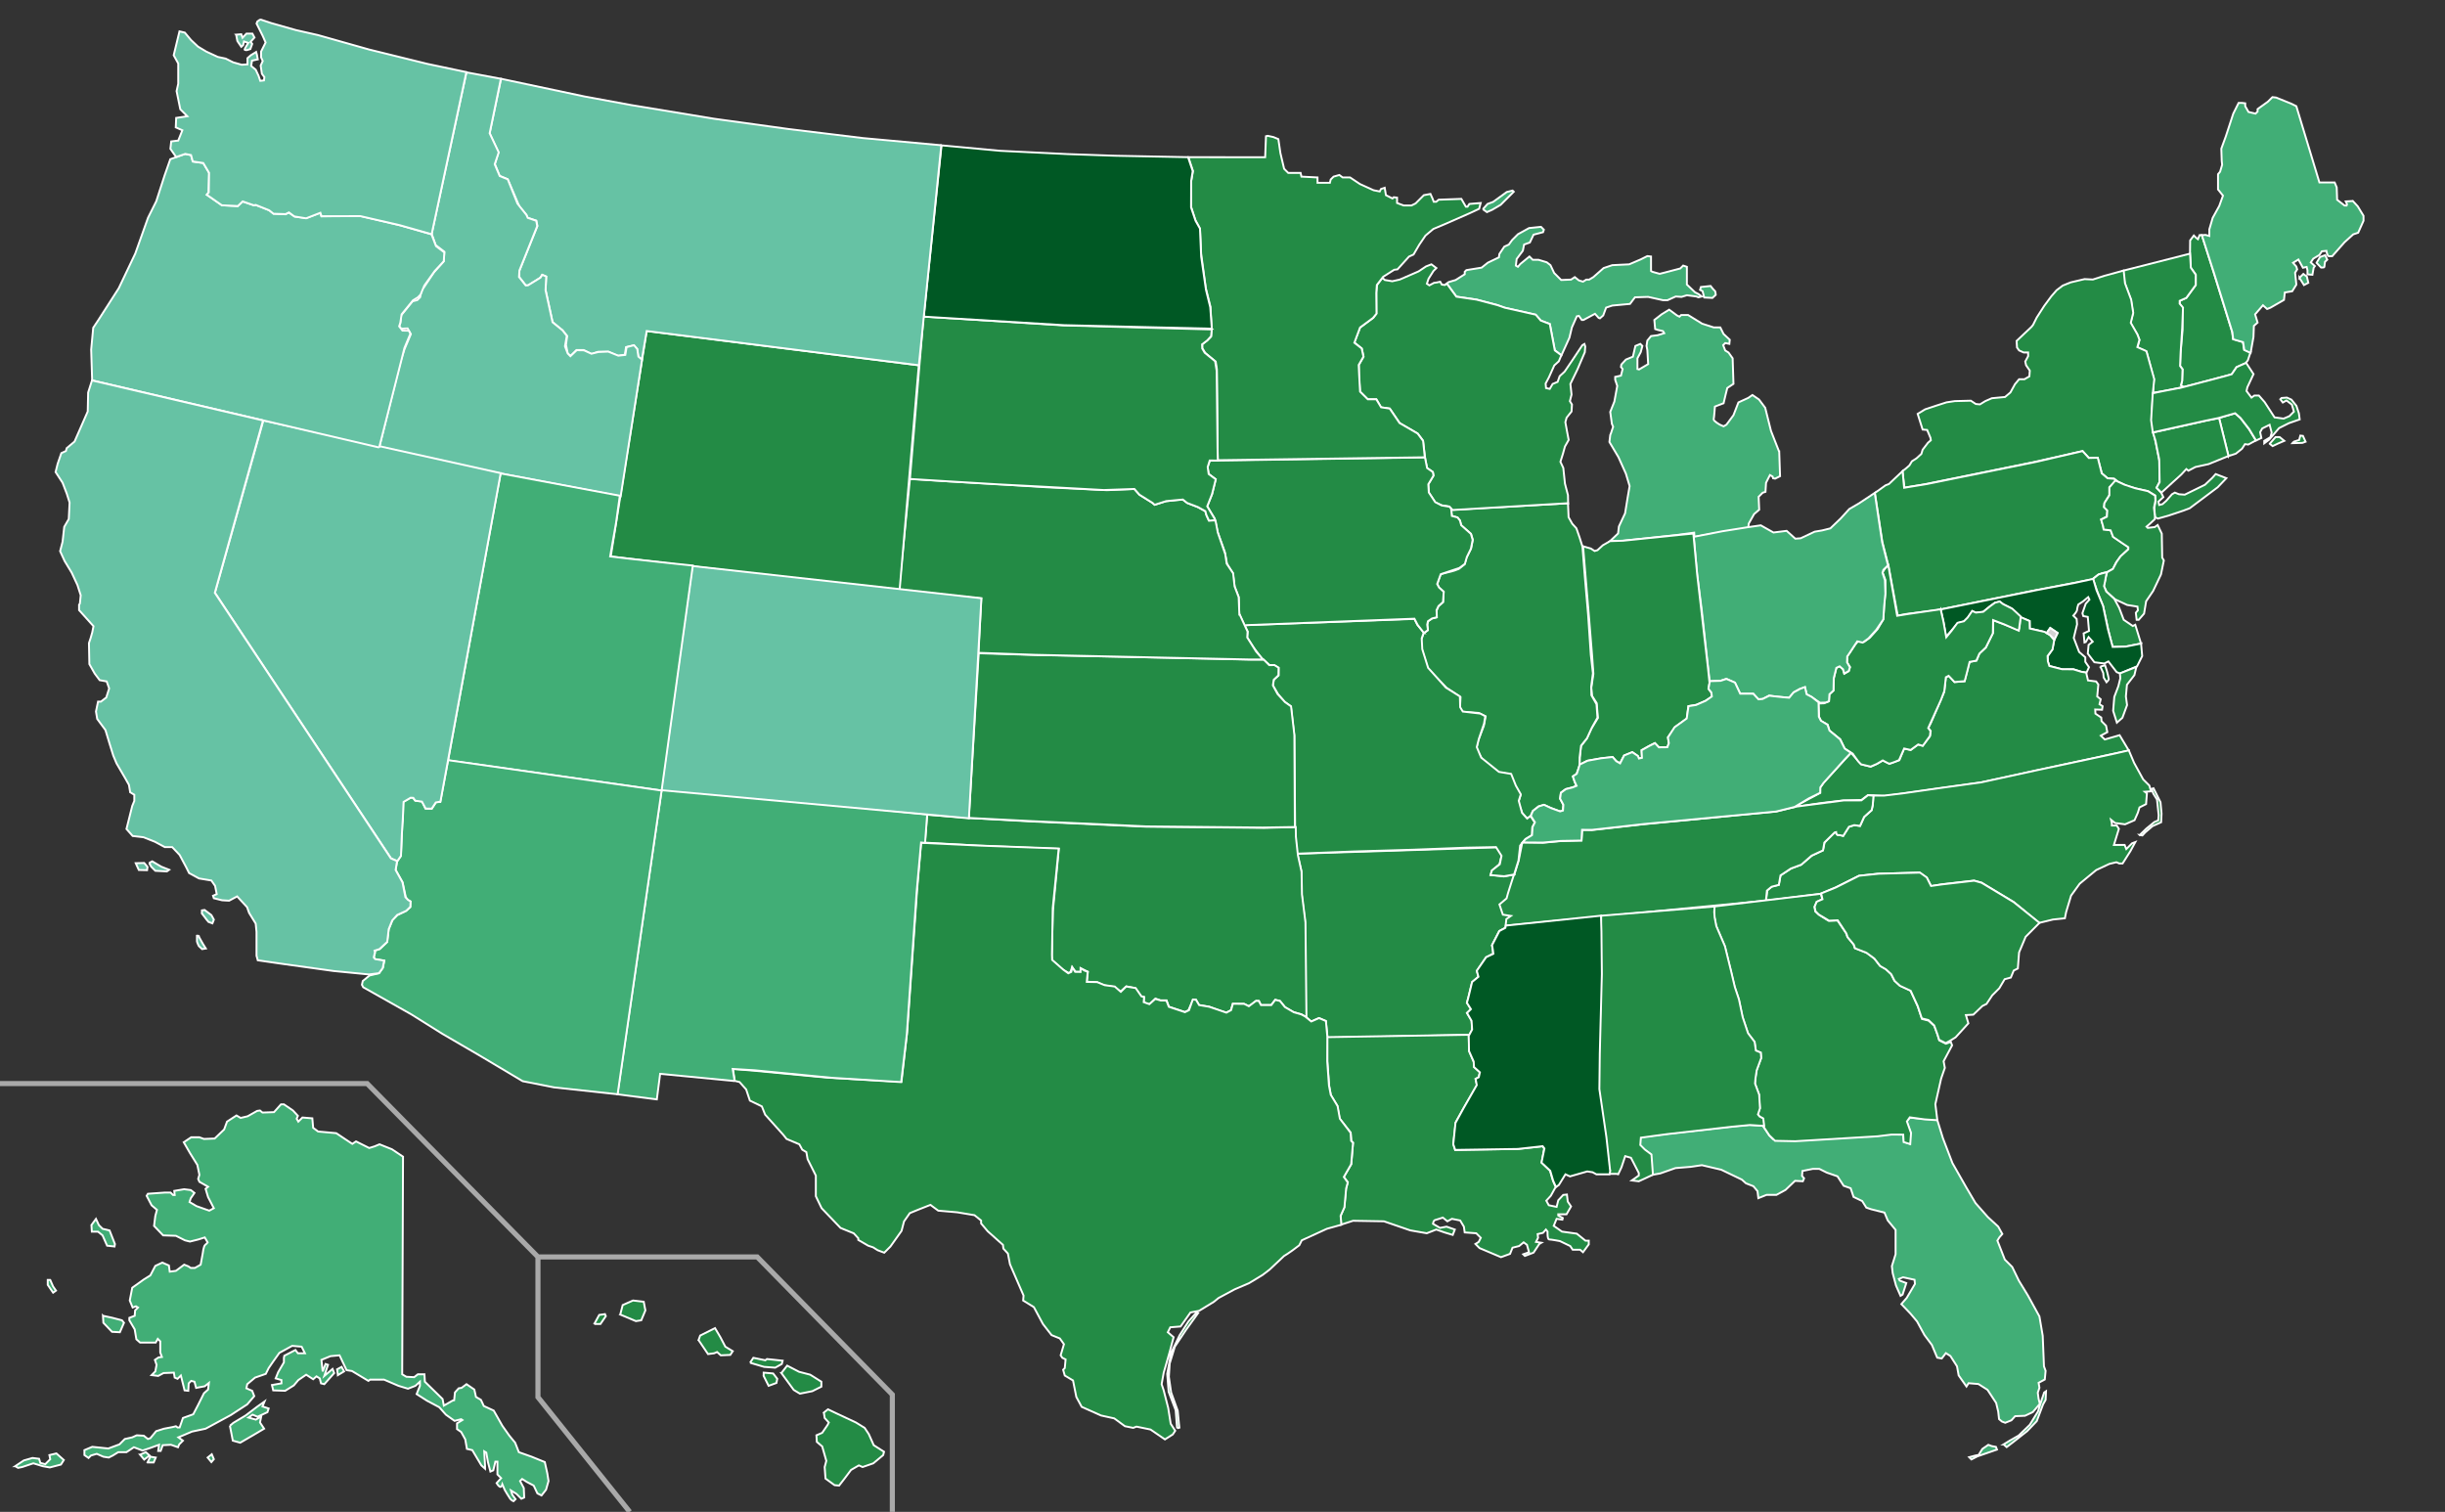 <?xml version="1.0" encoding="UTF-8" standalone="no"?>
<?xml-stylesheet href="Blank_US_Map.css" type="text/css"?>

<svg xmlns="http://www.w3.org/2000/svg" version="1.1" width="959" height="593">

    <rect width="100%" height="100%" fill="#333333" stroke="none"/>

    <defs>
        <style type="text/css"><![CDATA[
            .state {
                    fill:#d3d3d3;
                    stroke:#fff;
                    stroke-width:0.75;
                    stroke-opacity:1;
            }
            #WA, #NV, #CO, #CA, #ID, #MT, #OR {
              fill:#66c2a4;
            }
            #FL, #NM, #AK, #AZ, #ME, #OH, #UT, #MI, #KY {
              fill:#41ae76;
            }
            #DE, #WI, #WV, #HI, #WY, #NH, #NJ, #TX, #LA, #NC, #NE, #TN, #NY, #PA, #RI, #VA, #AL, #AR, #VT, #IL, #GA, #IN, #IA, #MA, #CT, #OK, #MO, #MN, #KS, #SC, #SD {
              fill:#238b45;
            }
            #ND, #MD, #MS {
              fill:#005824;
            }
        ]]></style>
    </defs>

<path d="m 233.088,519.309 1.94,-3.557 2.263,-0.323 0.323,0.808 -2.102,3.072 -2.425,0 z m 10.185,-3.718 6.143,2.587 2.102,-0.323 1.617,-3.88 -0.647,-3.395 -4.203,-0.485 -4.042,1.778 -0.97,3.718 z m 30.716,10.023 3.718,5.496 2.425,-0.323 1.132,-0.485 1.455,1.293 3.718,-0.162 0.97,-1.455 -2.91,-1.778 -1.94,-3.718 -2.102,-3.557 -5.82,2.91 -0.647,1.778 z m 20.208,8.891 1.293,-1.94 4.688,0.97 0.647,-0.485 6.143,0.647 -0.323,1.293 -2.587,1.455 -4.365,-0.323 -5.496,-1.617 z m 5.335,5.173 1.94,3.88 3.072,-1.132 0.323,-1.617 -1.617,-2.102 -3.718,-0.323 0,1.293 z m 6.951,-1.132 2.263,-2.91 4.688,2.425 4.365,1.132 4.365,2.748 0,1.94 -3.557,1.778 -4.85,0.97 -2.425,-1.455 -4.85,-6.628 z m 16.651,15.519 1.617,-1.293 3.395,1.617 7.598,3.557 3.395,2.102 1.617,2.425 1.94,4.365 4.042,2.587 -0.323,1.293 -3.88,3.233 -4.203,1.455 -1.455,-0.647 -3.072,1.778 -2.425,3.233 -2.263,2.91 -1.778,-0.162 -3.557,-2.587 -0.323,-4.527 0.647,-2.425 -1.617,-5.658 -2.102,-1.778 -0.162,-2.587 2.263,-0.97 2.102,-3.072 0.485,-0.97 -1.617,-1.778 -0.323,-2.102 z" id="HI" class="state" />
<path d="m 158.077,453.675 -0.323,85.357 1.617,0.97 3.072,0.162 1.455,-1.132 2.587,0 0.162,2.91 6.951,6.79 0.485,2.587 3.395,-1.94 0.647,-0.162 0.323,-3.072 1.455,-1.617 1.132,-0.162 1.94,-1.455 3.072,2.102 0.647,2.91 1.94,1.132 1.132,2.425 3.88,1.778 3.395,5.981 2.748,3.88 2.263,2.748 1.455,3.718 5.011,1.778 5.173,2.102 0.97,4.365 0.485,3.072 -0.97,3.395 -1.778,2.263 -1.617,-0.808 -1.455,-3.072 -2.748,-1.455 -1.778,-1.132 -0.808,0.808 1.455,2.748 0.162,3.718 -1.132,0.485 -1.94,-1.94 -2.102,-1.293 0.485,1.617 1.293,1.778 -0.808,0.808 c 0,0 -0.808,-0.323 -1.293,-0.97 -0.485,-0.647 -2.102,-3.395 -2.102,-3.395 l -0.97,-2.263 c 0,0 -0.323,1.293 -0.97,0.97 -0.647,-0.323 -1.293,-1.455 -1.293,-1.455 l 1.778,-1.94 -1.455,-1.455 0,-5.011 -0.808,0 -0.808,3.395 -1.132,0.485 -0.97,-3.718 -0.647,-3.718 -0.808,-0.485 0.323,5.658 0,1.132 -1.455,-1.293 -3.557,-5.981 -2.102,-0.485 -0.647,-3.718 -1.617,-2.91 -1.617,-1.132 0,-2.263 2.102,-1.293 -0.485,-0.323 -2.587,0.647 -3.395,-2.425 -2.587,-2.91 -4.85,-2.587 -4.042,-2.587 1.293,-3.233 0,-1.617 -1.778,1.617 -2.91,1.132 -3.718,-1.132 -5.658,-2.425 -5.496,0 -0.647,0.485 -6.466,-3.88 -2.102,-0.323 -2.748,-5.82 -3.557,0.323 -3.557,1.455 0.485,4.527 1.132,-2.91 0.97,0.323 -1.455,4.365 3.233,-2.748 0.647,1.617 -3.88,4.365 -1.293,-0.323 -0.485,-1.94 -1.293,-0.808 -1.293,1.132 -2.748,-1.778 -3.072,2.102 -1.778,2.102 -3.395,2.102 -4.688,-0.162 -0.485,-2.102 3.718,-0.647 0,-1.293 -2.263,-0.647 0.97,-2.425 2.263,-3.88 0,-1.778 0.162,-0.808 4.365,-2.263 0.97,1.293 2.748,0 -1.293,-2.587 -3.718,-0.323 -5.011,2.748 -2.425,3.395 -1.778,2.587 -1.132,2.263 -4.203,1.455 -3.072,2.587 -0.323,1.617 2.263,0.97 0.808,2.102 -2.748,3.233 -6.466,4.203 -7.76,4.203 -2.102,1.132 -5.335,1.132 -5.335,2.263 1.778,1.293 -1.455,1.455 -0.485,1.132 -2.748,-0.97 -3.233,0.162 -0.808,2.263 -0.97,0 0.323,-2.425 -3.557,1.293 -2.91,0.97 -3.395,-1.293 -2.91,1.94 -3.233,0 -2.102,1.293 -1.617,0.808 -2.102,-0.323 -2.587,-1.132 -2.263,0.647 -0.97,0.97 -1.617,-1.132 0,-1.94 3.072,-1.293 6.305,0.647 4.365,-1.617 2.102,-2.102 2.91,-0.647 1.778,-0.808 2.748,0.162 1.617,1.293 0.97,-0.323 2.263,-2.748 3.072,-0.97 3.395,-0.647 1.293,-0.323 0.647,0.485 0.808,0 1.293,-3.718 4.042,-1.455 1.94,-3.718 2.263,-4.527 1.617,-1.455 0.323,-2.587 -1.617,1.293 -3.395,0.647 -0.647,-2.425 -1.293,-0.323 -0.97,0.97 -0.162,2.91 -1.455,-0.162 -1.455,-5.82 -1.293,1.293 -1.132,-0.485 -0.323,-1.94 -4.042,0.162 -2.102,1.132 -2.587,-0.323 1.455,-1.455 0.485,-2.587 -0.647,-1.94 1.455,-0.97 1.293,-0.162 -0.647,-1.778 0,-4.365 -0.97,-0.97 -0.808,1.455 -6.143,0 -1.455,-1.293 -0.647,-3.88 -2.102,-3.557 0,-0.97 2.102,-0.808 0.162,-2.102 1.132,-1.132 -0.808,-0.485 -1.293,0.485 -1.132,-2.748 0.97,-5.012 4.527,-3.233 2.587,-1.617 1.94,-3.718 2.748,-1.293 2.587,1.132 0.323,2.425 2.425,-0.323 3.233,-2.425 1.617,0.647 0.97,0.647 1.617,0 2.263,-1.293 0.808,-4.365 c 0,0 0.323,-2.91 0.97,-3.395 0.647,-0.485 0.97,-0.97 0.97,-0.97 l -1.132,-1.94 -2.587,0.808 -3.233,0.808 -1.94,-0.485 -3.557,-1.778 -5.011,-0.162 -3.557,-3.718 0.485,-3.88 0.647,-2.425 -2.102,-1.778 -1.94,-3.718 0.485,-0.808 6.79,-0.485 2.102,0 0.97,0.97 0.647,0 -0.162,-1.617 3.88,-0.647 2.587,0.323 1.455,1.132 -1.455,2.102 -0.485,1.455 2.748,1.617 5.011,1.778 1.778,-0.97 -2.263,-4.365 -0.97,-3.233 0.97,-0.808 -3.395,-1.94 -0.485,-1.132 0.485,-1.617 -0.808,-3.88 -2.91,-4.688 -2.425,-4.203 2.91,-1.94 3.233,0 1.778,0.647 4.203,-0.162 3.718,-3.557 1.132,-3.072 3.718,-2.425 1.617,0.97 2.748,-0.647 3.718,-2.102 1.132,-0.162 0.97,0.808 4.527,-0.162 2.748,-3.072 1.132,0 3.557,2.425 1.94,2.102 -0.485,1.132 0.647,1.132 1.617,-1.617 3.88,0.323 0.323,3.718 1.94,1.455 7.113,0.647 6.305,4.203 1.455,-0.97 5.173,2.587 2.102,-0.647 1.94,-0.808 4.85,1.94 4.365,2.91 z m -115.103,28.937 2.102,5.335 -0.162,0.97 -2.91,-0.323 -1.778,-4.042 -1.778,-1.455 -2.425,0 -0.162,-2.587 1.778,-2.425 1.132,2.425 1.455,1.455 2.748,0.647 z m -2.587,33.464 3.718,0.808 3.718,0.97 0.808,0.97 -1.617,3.718 -3.072,-0.162 -3.395,-3.557 -0.162,-2.748 z m -20.693,-14.065 1.132,2.587 1.132,1.617 -1.132,0.808 -2.102,-3.072 0,-1.94 0.97,0 z m -13.741,73.071 3.395,-2.263 3.395,-0.97 2.587,0.323 0.485,1.617 1.94,0.485 1.94,-1.94 -0.323,-1.617 2.748,-0.647 2.91,2.587 -1.132,1.778 -4.365,1.132 -2.748,-0.485 -3.718,-1.132 -4.365,1.455 -1.617,0.323 -1.132,-0.647 z m 48.983,-4.527 1.617,1.94 2.102,-1.617 -1.455,-1.293 -2.263,0.97 z m 2.91,3.072 1.132,-2.263 2.102,0.323 -0.808,1.94 -2.425,0 z m 23.603,-1.94 1.455,1.778 0.97,-1.132 -0.808,-1.94 -1.617,1.293 z m 8.73,-12.448 1.132,5.82 2.91,0.808 5.011,-2.91 4.365,-2.587 -1.617,-2.425 0.485,-2.425 -2.102,1.293 -2.91,-0.808 1.617,-1.132 1.94,0.808 3.88,-1.778 0.485,-1.455 -2.425,-0.808 0.808,-1.94 -2.748,1.94 -4.688,3.557 -4.85,2.91 -1.293,1.132 z m 42.355,-19.884 2.425,-1.455 -0.97,-1.778 -1.778,0.97 0.323,2.263 z" id="AK" class="state" />
<path d="m 759.817,439.143 2.266,7.319 3.73,9.742 5.335,9.376 3.718,6.305 4.85,5.496 4.042,3.718 1.617,2.91 -1.132,1.293 -0.808,1.293 2.91,7.436 2.91,2.91 2.587,5.335 3.557,5.82 4.526,8.245 1.293,7.598 0.485,11.963 0.647,1.778 -0.323,3.395 -2.425,1.293 0.323,1.94 -0.647,1.94 0.323,2.425 0.485,1.94 -2.748,3.233 -3.072,1.455 -3.88,0.162 -1.455,1.617 -2.425,0.97 -1.293,-0.485 -1.132,-0.97 -0.323,-2.91 -0.808,-3.395 -3.395,-5.173 -3.557,-2.263 -3.88,-0.323 -0.808,1.293 -3.072,-4.365 -0.647,-3.557 -2.587,-4.042 -1.778,-1.132 -1.617,2.102 -1.778,-0.323 -2.102,-5.011 -2.91,-3.88 -2.91,-5.335 -2.587,-3.072 -3.557,-3.718 2.102,-2.425 3.233,-5.496 -0.162,-1.617 -4.526,-0.97 -1.617,0.647 0.323,0.647 2.587,0.97 -1.455,4.527 -0.808,0.485 -1.778,-4.042 -1.293,-4.85 -0.323,-2.748 1.455,-4.688 0,-9.538 -3.072,-3.718 -1.293,-3.072 -5.173,-1.293 -1.94,-0.647 -1.617,-2.587 -3.395,-1.617 -1.132,-3.395 -2.748,-0.97 -2.425,-3.718 -4.203,-1.455 -2.91,-1.455 -2.587,0 -4.042,0.808 -0.162,1.94 0.808,0.97 -0.485,1.132 -3.072,-0.162 -3.718,3.557 -3.557,1.94 -3.88,0 -3.233,1.293 -0.323,-2.748 -1.617,-1.94 -2.91,-1.132 -1.617,-1.455 -8.083,-3.88 -7.598,-1.778 -4.365,0.647 -5.981,0.485 -5.981,2.102 -3.479,0.613 -0.238,-8.05 -2.587,-1.94 -1.778,-1.778 0.323,-3.072 10.185,-1.293 25.542,-2.91 6.79,-0.647 5.436,0.28 2.587,3.88 1.455,1.455 8.098,0.515 10.82,-0.647 21.512,-1.293 5.446,-0.674 5.108,0.205 0.427,2.91 2.233,0.808 0.235,-4.63 -1.528,-4.173 1.308,-1.44 5.555,0.455 5.173,0.323 z m 12.545,132.405 2.425,-0.647 1.293,-0.242 1.455,-2.344 2.344,-1.617 1.293,0.485 1.697,0.323 0.404,1.051 -3.476,1.212 -4.203,1.455 -2.344,1.212 -0.889,-0.889 z m 13.499,-5.011 1.212,1.051 2.748,-2.102 5.335,-4.203 3.718,-3.88 2.506,-6.628 0.97,-1.697 0.162,-3.395 -0.727,0.485 -0.97,2.829 -1.455,4.607 -3.233,5.254 -4.365,4.203 -3.395,1.94 -2.506,1.536 z" id="FL" class="state" />
<path d="m 880.799,142.425 0.869,-1.077 1.09,-3.291 -2.543,-0.913 -0.485,-3.072 -3.88,-1.132 -0.323,-2.748 -7.275,-23.441 -4.601,-14.543 -0.897,-0.005 -0.647,1.617 -0.647,-0.485 -0.97,-0.97 -1.455,1.94 -0.049,5.032 0.312,5.667 1.94,2.748 0,4.042 -3.718,5.063 -2.587,1.132 0,1.132 1.132,1.778 0,8.568 -0.808,9.215 -0.162,4.85 0.97,1.293 -0.162,4.526 -0.485,1.778 0.969,0.709 16.788,-4.425 2.175,-0.602 1.844,-2.773 3.605,-1.613 z" id="NH" class="state" />
<path d="m 211,493 v 55 l 36,45 M 0,425 h 144 l 67,68 h 86 l 53,54 v 46" id="path57" style="fill:none;stroke:#a9a9a9;stroke-width:2" />
<g id="MI" class="state">
	<path d="m 697.86,177.237 -3.233,-8.245 -2.263,-9.053 -2.425,-3.233 -2.587,-1.778 -1.617,1.132 -3.88,1.778 -1.94,5.011 -2.748,3.718 -1.132,0.647 -1.455,-0.647 c 0,0 -2.587,-1.455 -2.425,-2.102 0.162,-0.647 0.485,-5.011 0.485,-5.011 l 3.395,-1.293 0.808,-3.395 0.647,-2.587 2.425,-1.617 -0.323,-10.023 -1.617,-2.263 -1.293,-0.808 -0.808,-2.102 0.808,-0.808 1.617,0.323 0.162,-1.617 -2.425,-2.263 -1.293,-2.587 -2.587,0 -4.527,-1.455 -5.496,-3.395 -2.748,0 -0.647,0.647 -0.97,-0.485 -3.072,-2.263 -2.91,1.778 -2.91,2.263 0.323,3.557 0.97,0.323 2.102,0.485 0.485,0.808 -2.587,0.808 -2.587,0.323 -1.455,1.778 -0.323,2.102 0.323,1.617 0.323,5.496 -3.557,2.102 -0.647,-0.162 0,-4.203 1.293,-2.425 0.647,-2.425 -0.808,-0.808 -1.94,0.808 -0.97,4.203 -2.748,1.132 -1.778,1.94 -0.162,0.97 0.647,0.808 -0.647,2.587 -2.263,0.485 0,1.132 0.808,2.425 -1.132,6.143 -1.617,4.042 0.647,4.688 0.485,1.132 -0.808,2.425 -0.323,0.808 -0.323,2.748 3.557,5.981 2.91,6.466 1.455,4.85 -0.808,4.688 -0.97,5.981 -2.425,5.173 -0.323,2.748 -3.259,3.085 4.409,-0.162 21.418,-2.263 7.278,-0.987 0.096,1.666 6.852,-1.212 10.298,-1.503 3.854,-0.461 0.138,-0.588 0.162,-1.455 2.102,-3.718 2.001,-1.738 -0.222,-5.052 1.597,-1.597 1.091,-0.343 0.222,-3.557 1.536,-3.031 1.051,0.606 0.162,0.647 0.808,0.162 1.94,-0.97 -0.323,-9.538 z" id="MI-" style="stroke:#fff;stroke-width:0.75;" />
	<path d="m 581.619,82.059 1.829,-2.058 2.172,-0.8 5.373,-3.887 2.286,-0.572 0.457,0.457 -5.144,5.144 -3.315,1.943 -2.058,0.914 -1.6,-1.143 z m 86.174,32.128 0.647,2.506 3.233,0.162 1.293,-1.212 c 0,0 -0.081,-1.455 -0.404,-1.617 -0.323,-0.162 -1.617,-1.859 -1.617,-1.859 l -2.182,0.242 -1.617,0.162 -0.323,1.132 0.97,0.485 z m -100.302,-2.974 0.716,-0.58 2.748,-0.808 3.557,-2.263 0,-0.97 0.647,-0.647 5.981,-0.97 2.425,-1.94 4.365,-2.102 0.162,-1.293 1.94,-2.91 1.778,-0.808 1.293,-1.778 2.263,-2.263 4.365,-2.425 4.688,-0.485 1.132,1.132 -0.323,0.97 -3.718,0.97 -1.455,3.072 -2.263,0.808 -0.485,2.425 -2.425,3.233 -0.323,2.587 0.808,0.485 0.97,-1.132 3.557,-2.91 1.293,1.293 2.263,0 3.233,0.97 1.455,1.132 1.455,3.072 2.748,2.748 3.88,-0.162 1.455,-0.97 1.617,1.293 1.617,0.485 1.293,-0.808 1.132,0 1.617,-0.97 4.042,-3.557 3.395,-1.132 6.628,-0.323 4.526,-1.94 2.587,-1.293 1.455,0.162 0,5.658 0.485,0.323 2.91,0.808 1.94,-0.485 6.143,-1.617 1.132,-1.132 1.455,0.485 0,6.951 3.233,3.072 1.293,0.647 1.293,0.97 -1.293,0.323 -0.808,-0.323 -3.718,-0.485 -2.102,0.647 -2.263,-0.162 -3.233,1.455 -1.778,0 -5.82,-1.293 -5.173,0.162 -1.94,2.587 -6.951,0.647 -2.425,0.808 -1.132,3.072 -1.293,1.132 -0.485,-0.162 -1.455,-1.617 -4.526,2.425 -0.647,0 -1.132,-1.617 -0.808,0.162 -1.94,4.365 -0.97,4.042 -3.181,7.001 -1.177,-1.034 -1.372,-1.031 -1.941,-10.288 -3.544,-1.37 -2.053,-2.286 -12.12,-2.743 -2.855,-1.03 -8.23,-2.173 -7.89,-1.143 -3.719,-5.146 z" id="SP-" style="stroke:#fff;stroke-width:0.75;" />
</g>
<path d="m 844.484,154.058 0.317,-5.346 -2.891,-10.784 -0.647,-0.323 -2.91,-1.293 0.808,-2.91 -0.808,-2.102 -2.7,-4.64 0.97,-3.88 -0.808,-5.173 -2.425,-6.466 -0.806,-4.923 26.419,-6.732 0.309,5.522 1.916,2.742 0,4.042 -3.707,5.058 -2.587,1.143 -0.011,1.121 1.31,1.519 -0.311,8.098 -0.609,9.259 -0.228,5.557 0.97,1.293 -0.162,4.571 -0.485,1.69 1.014,0.727 -7.438,1.507 -4.502,0.724 z" id="VT" class="state" />
<path d="m 922.84,78.831 1.94,2.102 2.263,3.718 0,1.94 -2.102,4.688 -1.94,0.647 -3.395,3.072 -4.85,5.496 c 0,0 -0.647,0 -1.293,0 -0.647,0 -0.97,-2.102 -0.97,-2.102 l -1.778,0.162 -0.97,1.455 -2.425,1.455 -0.97,1.455 1.617,1.455 -0.485,0.647 -0.485,2.748 -1.94,-0.162 0,-1.617 -0.323,-1.293 -1.455,0.323 -1.778,-3.233 -2.102,1.293 1.293,1.455 0.323,1.132 -0.808,1.293 0.323,3.072 0.162,1.617 -1.617,2.587 -2.91,0.485 -0.323,2.91 -5.335,3.072 -1.293,0.485 -1.617,-1.455 -3.072,3.557 0.97,3.233 -1.455,1.293 -0.162,4.365 -1.123,6.259 -2.462,-1.156 -0.485,-3.072 -3.88,-1.132 -0.323,-2.748 -7.275,-23.441 -4.699,-14.64 1.421,-0.118 1.514,0.41 0,-2.587 1.308,-4.496 2.587,-4.688 1.455,-4.042 -1.94,-2.425 0,-5.981 0.808,-0.97 0.808,-2.748 -0.162,-1.455 -0.162,-4.85 1.778,-4.85 2.91,-8.891 2.102,-4.203 1.293,0 1.293,0.162 0,1.132 1.293,2.263 2.748,0.647 0.808,-0.808 0,-0.97 4.042,-2.91 1.778,-1.778 1.455,0.162 5.981,2.425 1.94,0.97 9.053,29.907 5.981,0 0.808,1.94 0.162,4.85 2.91,2.263 0.808,0 0.162,-0.485 -0.485,-1.132 2.748,-0.162 z m -20.932,30.148 1.536,-1.536 1.374,1.051 0.566,2.425 -1.697,0.889 -1.778,-2.829 z m 6.709,-5.901 1.778,1.859 c 0,0 1.293,0.081 1.293,-0.242 0,-0.323 0.242,-2.021 0.242,-2.021 l 0.889,-0.808 -0.808,-1.778 -2.021,0.727 -1.374,2.263 z" id="ME" class="state" />
<path d="m 874.07,178.895 -3.696,-14.956 6.269,-1.845 2.191,1.927 3.306,4.321 2.688,4.402 -2.999,1.625 -1.293,-0.162 -1.132,1.778 -2.425,1.94 -2.91,0.97 z" id="RI" class="state" />
<path d="m 830.379,188.746 -1.132,-0.97 -2.587,-0.162 -2.263,-1.94 -1.631,-6.129 -3.458,0.09 -2.444,-2.708 -19.385,4.382 -43.002,8.73 -7.53,1.228 -0.738,-6.468 1.428,-1.125 1.293,-1.132 0.97,-1.617 1.778,-1.132 1.94,-1.778 0.485,-1.617 2.102,-2.748 1.132,-0.97 -0.162,-0.97 -1.293,-3.072 -1.778,-0.162 -1.94,-6.143 2.91,-1.778 4.365,-1.455 4.042,-1.293 3.233,-0.485 6.305,-0.162 1.94,1.293 1.617,0.162 2.102,-1.293 2.587,-1.132 5.173,-0.485 2.102,-1.778 1.778,-3.233 1.617,-1.94 2.102,0 1.94,-1.132 0.162,-2.263 -1.455,-2.102 -0.323,-1.455 1.132,-2.102 0,-1.455 -1.778,0 -1.778,-0.808 -0.808,-1.132 -0.162,-2.587 5.82,-5.496 0.647,-0.808 1.455,-2.91 2.91,-4.527 2.748,-3.718 2.102,-2.425 2.415,-1.826 3.081,-1.246 5.496,-1.293 3.233,0.162 4.527,-1.455 7.565,-2.071 0.52,4.98 2.425,6.466 0.808,5.173 -0.97,3.88 2.587,4.527 0.808,2.102 -0.808,2.91 2.91,1.293 0.647,0.323 3.072,10.993 -0.536,5.06 -0.485,10.831 0.808,5.496 0.808,3.557 1.455,7.275 0,8.083 -1.132,2.263 1.839,1.993 0.797,1.678 -1.94,1.778 0.323,1.293 1.293,-0.323 1.455,-1.293 2.263,-2.587 1.132,-0.647 1.617,0.647 2.263,0.162 7.921,-3.88 2.91,-2.748 1.293,-1.455 4.203,1.617 -3.395,3.557 -3.88,2.91 -7.113,5.335 -2.587,0.97 -5.82,1.94 -4.042,1.132 -1.175,-0.533 -0.244,-3.689 0.485,-2.748 -0.162,-2.102 -2.814,-1.699 -4.527,-0.97 -3.88,-1.132 -3.718,-1.778 z" id="NY" class="state" />
<path d="m 825.124,224.692 1.308,-0.271 2.33,-1.253 1.212,-2.483 1.617,-2.263 3.233,-3.072 0,-0.808 -2.425,-1.617 -3.557,-2.425 -0.97,-2.587 -2.748,-0.323 -0.162,-1.132 -0.808,-2.748 2.263,-1.132 0.162,-2.425 -1.293,-1.293 0.162,-1.617 1.94,-3.072 0,-3.072 2.698,-2.646 -0.92,-0.675 -2.524,-0.193 -2.294,-1.94 -1.55,-6.116 -3.505,0.101 -2.455,-2.703 -18.091,4.198 -43.002,8.73 -8.891,1.455 -0.621,-6.521 -5.363,5.068 -1.293,0.485 -4.202,3.009 2.911,19.137 2.482,9.729 3.572,19.261 3.269,-0.638 11.944,-1.502 37.927,-7.665 14.876,-2.823 8.3,-1.622 0.267,-0.239 2.102,-1.617 2.102,-0.681 z" id="PA" class="state" />
<path d="m 829.679,188.46 -2.323,2.734 0,3.072 -1.94,3.072 -0.162,1.617 1.293,1.293 -0.162,2.425 -2.263,1.132 0.808,2.748 0.162,1.132 2.748,0.323 0.97,2.587 3.557,2.425 2.425,1.617 0,0.808 -2.983,2.697 -1.617,2.263 -1.455,2.748 -2.263,1.293 -0.462,1.602 -0.242,1.212 -0.609,2.607 1.092,2.244 3.233,2.91 4.85,2.263 4.042,0.647 0.162,1.455 -0.808,0.97 0.323,2.748 0.808,0 2.102,-2.425 0.808,-4.85 2.748,-4.042 3.072,-6.466 1.132,-5.496 -0.647,-1.132 -0.162,-9.376 -1.617,-3.395 -1.132,0.808 -2.748,0.323 -0.485,-0.485 1.132,-0.97 2.102,-1.94 0.063,-1.094 -0.384,-3.434 0.573,-2.748 -0.117,-1.969 -2.808,-1.75 -5.092,-1.176 -4.137,-1.382 -3.586,-1.646 z" id="NJ" class="state" />
<path d="m 825.626,228.279 0.368,-2.147 0.375,-1.691 -1.623,0.398 -1.615,0.468 -2.206,1.764 1.72,5.043 2.263,5.658 2.102,9.7 1.617,6.305 5.011,-0.162 6.142,-1.181 -2.264,-7.386 -0.97,0.485 -3.557,-2.425 -1.778,-4.688 -1.94,-3.557 -3.147,-2.87 -0.864,-2.098 0.366,-1.615 z" id="DE" class="state" />
<path d="m 839.792,252.415 -6.009,1.204 -5.143,0.117 -1.844,-6.922 -1.925,-9.169 -2.573,-6.188 -1.288,-4.398 -7.506,1.622 -14.876,2.823 -37.451,7.551 1.131,5.012 0.97,5.658 0.323,-0.323 2.102,-2.425 2.263,-2.618 2.425,-0.616 1.455,-1.455 1.778,-2.587 1.293,0.647 2.91,-0.323 2.587,-2.102 2.007,-1.453 1.845,-0.485 1.644,1.13 2.91,1.455 1.94,1.778 1.212,1.536 4.122,1.697 0,2.91 5.496,1.293 1.144,0.542 1.412,-2.028 2.882,1.97 -1.278,2.482 -0.765,3.986 -1.778,2.587 0,2.102 0.647,1.778 5.064,1.356 4.311,-0.062 3.072,0.97 2.102,0.323 0.97,-2.102 -1.455,-2.102 0,-1.778 -2.425,-2.102 -2.102,-5.496 1.293,-5.335 -0.162,-2.102 -1.293,-1.293 c 0,0 1.455,-1.617 1.455,-2.263 0,-0.647 0.485,-2.102 0.485,-2.102 l 1.94,-1.293 1.94,-1.617 0.485,0.97 -1.455,1.617 -1.293,3.718 0.323,1.132 1.778,0.323 0.485,5.496 -2.102,0.97 0.323,3.557 0.485,-0.162 1.132,-1.94 1.617,1.778 -1.617,1.293 -0.323,3.395 2.587,3.395 3.88,0.485 1.617,-0.808 3.237,4.183 1.358,0.536 6.654,-2.797 2.008,-4.024 -0.436,-4.908 z m -15.97,9.029 1.132,2.506 0.162,1.778 1.132,1.859 c 0,0 0.889,-0.889 0.889,-1.212 0,-0.323 -0.727,-3.072 -0.727,-3.072 l -0.727,-2.344 -1.859,0.485 z" id="MD" class="state" />
<path d="m 831.639,266.069 -0.144,-1.947 6.453,-2.55 -0.77,3.218 -2.92,3.779 -0.418,4.586 0.462,3.39 -1.828,4.978 -2.164,1.916 -1.47,-4.641 0.446,-5.449 1.587,-4.183 0.767,-3.098 z m 3.34,28.301 -58.174,12.575 -37.427,5.279 -6.678,-0.375 -2.585,1.926 -7.339,0.221 -8.382,0.978 -10.915,1.615 10.469,-5.611 -0.013,-2.075 1.52,-2.146 10.554,-11.501 3.947,4.477 3.783,0.964 2.543,-1.14 2.237,-1.311 2.537,1.344 3.914,-1.428 1.877,-4.556 2.601,0.54 2.855,-2.131 1.799,0.494 2.827,-3.677 0.348,-2.083 -0.964,-1.276 1.003,-1.867 5.274,-12.277 0.617,-5.735 1.229,-0.524 2.179,2.443 3.936,-0.301 1.929,-7.574 2.794,-0.561 1.05,-2.741 2.58,-2.347 2.772,-5.695 0.085,-5.068 9.822,3.823 c 0.681,0.34 0.833,-5.049 0.833,-5.049 l 3.653,1.598 0.068,2.938 5.784,1.299 2.133,1.176 1.66,2.056 -0.655,3.649 -1.947,2.591 0.11,2.059 0.589,1.853 4.979,1.268 4.451,0.04 3.069,0.959 1.944,0.309 0.715,3.088 3.19,0.403 0.868,1.2 -0.439,4.69 1.375,1.103 -0.479,1.93 1.229,0.79 -0.222,1.385 -2.694,-0.095 0.089,1.616 2.281,1.543 0.122,1.412 1.773,1.785 0.492,2.524 -2.553,1.381 1.572,1.494 5.801,-1.686 3.608,6.012 z" id="VA" class="state" />
<path d="m 761.186,238.967 1.112,4.945 1.083,6.031 2.13,-2.58 2.263,-3.072 2.538,-0.616 1.455,-1.455 1.778,-2.587 1.445,0.647 2.91,-0.323 2.587,-2.102 2.007,-1.453 1.845,-0.485 1.304,1.016 3.643,1.822 1.94,1.778 1.374,1.293 -0.762,5.555 -5.835,-2.541 -4.245,-1.622 -0.101,5.178 -2.748,5.537 -2.53,2.427 -1.192,2.749 -2.644,0.5 -0.898,3.602 -1.043,3.95 -3.968,0.341 -2.324,-2.439 -1.071,0.559 -0.633,5.47 -1.35,3.534 -4.958,10.955 0.897,1.161 -0.206,1.909 -2.809,3.884 -1.808,-0.544 -2.968,2.16 -2.542,-0.572 -1.999,4.556 c 0,0 -3.259,1.43 -3.923,1.368 -0.161,-0.015 -2.469,-1.249 -2.469,-1.249 l -2.337,1.379 -2.41,1.044 -3.745,-0.889 -1.121,-1.168 -2.192,-3.023 -3.143,-1.988 -1.712,-3.623 -4.285,-3.468 -0.647,-2.263 -2.587,-1.455 -0.808,-1.617 -0.242,-5.254 2.182,-0.081 1.94,-0.808 0.162,-2.748 1.617,-1.455 0.162,-5.011 0.97,-3.88 1.293,-0.647 1.293,1.132 0.485,1.778 1.778,-0.97 0.485,-1.617 -1.132,-1.778 0,-2.425 0.97,-1.293 2.263,-3.395 1.293,-1.455 2.102,0.485 2.263,-1.617 3.072,-3.395 2.263,-3.88 0.323,-5.658 0.485,-5.011 0,-4.688 -1.132,-3.072 0.97,-1.455 1.283,-1.293 3.491,19.827 4.631,-0.751 12.428,-1.8 z" id="WV" class="state" />
<path d="m 735.325,193.328 -6.094,4.053 -3.88,2.263 -3.395,3.718 -4.042,3.88 -3.233,0.808 -2.91,0.485 -5.496,2.587 -2.102,0.162 -3.395,-3.072 -5.173,0.647 -2.587,-1.455 -2.381,-1.351 -4.893,0.703 -10.185,1.617 -11.207,2.185 1.293,14.63 1.778,13.741 2.587,23.441 0.566,4.831 4.122,-0.129 2.425,-0.808 3.364,1.503 2.07,4.365 5.139,-0.017 1.892,2.119 1.761,-0.065 2.538,-1.341 2.504,0.371 5.421,0.483 1.727,-2.133 2.346,-1.293 2.07,-0.681 0.647,2.748 1.778,0.97 3.476,2.344 2.182,-0.081 1.333,-0.492 0.185,-2.762 1.585,-1.455 0.099,-4.793 c 0,0 1.024,-4.109 1.024,-4.109 l 1.299,-0.601 1.321,1.148 0.538,1.697 1.719,-1.037 0.439,-1.461 -1.117,-1.903 0.066,-2.314 0.749,-1.072 2.153,-3.306 1.05,-1.543 2.102,0.485 2.263,-1.617 3.072,-3.395 2.771,-4.079 0.32,-5.056 0.485,-5.011 -0.177,-5.307 -0.955,-2.895 0.351,-1.19 1.804,-1.75 -2.289,-9.047 -2.91,-19.362 z" id="OH" class="state" />
<path d="m 619.57,299.971 0.065,-2.859 0.485,-4.527 2.263,-2.91 1.778,-3.88 2.587,-4.203 -0.485,-5.82 -1.778,-2.748 -0.323,-3.233 0.808,-5.496 -0.485,-6.951 -1.293,-16.004 -1.293,-15.358 -0.97,-11.72 3.071,0.89 1.455,0.97 1.132,-0.323 2.102,-1.94 2.83,-1.617 5.093,-0.162 21.986,-2.263 5.576,-0.533 1.503,15.956 4.251,36.842 0.598,5.772 -0.371,2.263 1.228,1.795 0.096,1.373 -2.521,1.6 -3.539,1.551 -3.202,0.55 -0.598,4.867 -4.575,3.312 -2.796,4.01 0.323,2.377 -0.581,1.534 -3.326,0 -1.586,-1.617 -2.493,1.262 -2.683,1.503 0.162,3.054 -1.194,0.258 -0.468,-1.018 -2.167,-1.503 -3.25,1.341 -1.551,3.006 -1.438,-0.808 -1.455,-1.6 -4.464,0.485 -5.593,0.97 -2.91,1.551 z" id="IN" class="state" />
<path d="m 619.541,300.342 0.031,-3.23 0.567,-4.646 2.333,-2.916 1.867,-4.076 2.233,-3.995 -0.371,-5.252 -2.005,-3.543 -0.096,-3.347 0.695,-5.27 -0.825,-7.178 -1.066,-15.777 -1.293,-15.017 -0.922,-11.639 -0.273,-0.921 -0.808,-2.587 -1.293,-3.718 -1.617,-1.778 -1.455,-2.587 -0.234,-5.489 -45.796,2.598 0.229,2.372 2.286,0.686 0.914,1.143 0.457,1.829 3.887,3.429 0.686,2.286 -0.686,3.429 -1.829,3.658 -0.686,2.515 -2.286,1.829 -1.829,0.686 -5.258,1.372 -0.686,1.829 -0.686,2.058 0.686,1.372 1.829,1.6 -0.229,4.115 -1.829,1.6 -0.686,1.6 0,2.743 -1.829,0.457 -1.6,1.143 -0.229,1.372 0.229,2.058 -1.715,1.315 -1.029,2.801 0.457,3.658 2.286,7.316 7.316,7.545 5.487,3.658 -0.229,4.344 0.914,1.372 6.401,0.457 2.743,1.372 -0.686,3.658 -2.286,5.944 -0.686,3.201 2.286,3.887 6.401,5.258 4.572,0.686 2.058,5.03 2.058,3.201 -0.914,2.972 1.6,4.115 1.829,2.058 1.414,-0.881 0.908,-2.075 2.213,-1.747 2.131,-0.614 2.603,1.18 3.627,1.376 1.189,-0.298 0.2,-2.258 -1.287,-2.412 0.304,-2.377 1.838,-1.347 3.023,-0.81 1.261,-0.459 -0.613,-1.387 -0.791,-2.354 1.433,-0.981 1.157,-3.214 z" id="IL" class="state" />
<path d="m 874.068,178.863 -3.677,-14.879 -4.719,0.92 -21.229,4.743 1,3.226 1.455,7.275 0.177,8.967 -1.22,2.175 1.921,1.932 4.272,-3.906 3.557,-3.233 1.94,-2.102 0.808,0.647 2.748,-1.455 5.173,-1.132 7.795,-3.179 z" id="CT" class="state" />
<path d="m 615.066,197.369 -0.067,-3.157 -1.179,-4.527 -0.647,-6.143 -1.132,-2.425 0.97,-3.072 0.808,-2.91 1.455,-2.587 -0.647,-3.395 -0.647,-3.557 0.485,-1.778 1.94,-2.425 0.162,-2.748 -0.808,-1.293 0.647,-2.587 -0.453,-4.171 2.748,-5.658 2.91,-6.79 0.162,-2.263 -0.323,-0.97 -0.808,0.485 -4.203,6.305 -2.748,4.042 -1.94,1.778 -0.808,2.263 -1.955,0.808 -1.132,1.94 -1.455,-0.323 -0.162,-1.778 1.293,-2.425 2.102,-4.688 1.778,-1.617 0.991,-2.358 -2.56,-1.901 -1.975,-10.367 -3.547,-1.342 -1.946,-2.308 -12.13,-2.722 -2.876,-1.012 -8.213,-2.167 -7.918,-1.159 -3.765,-5.131 -0.75,0.554 -1.198,-0.162 -0.647,-1.132 -1.334,0.297 -1.132,0.162 -1.778,0.97 -0.97,-0.647 0.647,-1.94 1.94,-3.072 1.132,-1.132 -1.94,-1.455 -2.102,0.808 -2.91,1.94 -7.436,3.233 -2.91,0.647 -2.91,-0.485 -0.982,-0.878 -2.117,2.835 -0.229,2.743 0,8.459 -1.143,1.6 -5.258,3.887 -2.286,5.944 0.457,0.229 2.515,2.058 0.686,3.201 -1.829,3.201 0,3.887 0.457,6.63 2.972,2.972 3.429,0 1.829,3.201 3.429,0.457 3.887,5.716 7.087,4.115 2.058,2.743 0.914,7.43 0.686,3.315 2.286,1.6 0.229,1.372 -2.058,3.429 0.229,3.201 2.515,3.887 2.515,1.143 2.972,0.457 1.342,1.38 45.298,-2.669 z" id="WI" class="state" />
<path d="m 834.982,294.316 2.085,4.917 3.557,6.466 2.425,2.425 0.647,2.263 -2.425,0.162 0.808,0.647 -0.323,4.203 -2.587,1.293 -0.647,2.102 -1.293,2.91 -3.718,1.617 -2.425,-0.323 -1.455,-0.162 -1.617,-1.293 0.323,1.293 0,0.97 1.94,0 0.808,1.293 -1.94,6.305 4.203,0 0.647,1.617 2.263,-2.263 1.293,-0.485 -1.94,3.557 -3.072,4.85 -1.293,0 -1.132,-0.485 -2.748,0.647 -5.173,2.425 -6.466,5.335 -3.395,4.688 -1.94,6.466 -0.485,2.425 -4.688,0.485 -5.453,1.337 -9.946,-8.203 -12.61,-7.598 -2.91,-0.808 -12.61,1.455 -4.276,0.75 -1.617,-3.233 -2.97,-2.117 -16.489,0.485 -7.275,0.808 -9.053,4.527 -6.143,2.587 -21.178,2.587 0.5,-4.054 1.778,-1.455 2.748,-0.647 0.647,-3.718 4.203,-2.748 3.88,-1.455 4.203,-3.557 4.365,-2.102 0.647,-3.072 3.88,-3.88 0.647,-0.162 c 0,0 0,1.132 0.808,1.132 0.808,0 1.94,0.323 1.94,0.323 l 2.263,-3.557 2.102,-0.647 2.263,0.323 1.617,-3.557 2.91,-2.587 0.485,-2.102 0.188,-3.648 4.277,-0.022 7.199,-0.856 15.757,-2.252 15.136,-2.087 21.64,-4.719 19.983,-4.259 11.177,-2.406 5.05,-1.157 z m 4.27,33.207 2.587,-2.506 3.152,-2.587 1.536,-0.647 0.162,-2.021 -0.647,-6.143 -1.455,-2.344 -0.647,-1.859 0.727,-0.242 2.748,5.496 0.404,4.446 -0.162,3.395 -3.395,1.536 -2.829,2.425 -1.132,1.212 -1.051,-0.162 z" id="NC" class="state" />
<path d="m 805.819,250.844 -1.858,-1.824 -1.233,-0.686 1.443,-2.022 2.889,1.948 -1.241,2.584 z" id="DC" class="state" />
<path d="m 899.623,173.254 2.172,-0.686 0.457,-1.715 1.029,0.114 1.029,2.286 -1.257,0.457 -3.887,0.114 0.457,-0.572 z m -9.374,0.8 2.286,-2.629 1.6,0 1.829,1.486 -2.401,1.029 -2.172,1.029 -1.143,-0.914 z m -34.799,-21.988 17.647,-4.641 2.263,-0.647 1.914,-2.796 3.737,-1.663 2.889,4.413 -2.425,5.173 -0.323,1.455 1.94,2.587 1.132,-0.808 1.778,0 2.263,2.587 3.88,5.981 3.557,0.485 2.263,-0.97 1.778,-1.778 -0.808,-2.748 -2.102,-1.617 -1.455,0.808 -0.97,-1.293 0.485,-0.485 2.102,-0.162 1.778,0.808 1.94,2.425 0.97,2.91 0.323,2.425 -4.203,1.455 -3.88,1.94 -3.88,4.527 -1.94,1.455 0,-0.97 2.425,-1.455 0.485,-1.778 -0.808,-3.072 -2.91,1.455 -0.808,1.455 0.485,2.263 -2.066,1 -2.747,-4.527 -3.395,-4.365 -2.071,-1.812 -6.533,1.876 -5.092,1.051 -20.675,4.592 -0.668,-4.768 0.647,-10.589 4.289,-0.889 6.79,-1.293 z" id="MA" class="state" />
<path d="m 696.678,318.254 -51.893,5.011 -15.76,1.778 -4.621,0.513 -3.868,-0.028 -0.221,4.101 -8.185,0.264 -6.951,0.647 -8.091,-0.124 -1.414,7.073 -1.696,5.48 -3.293,2.751 -1.349,4.381 -0.323,2.587 -4.042,2.263 1.455,3.557 -0.97,4.365 -0.968,0.79 108.159,-10.408 0.403,-3.955 1.811,-1.49 2.834,-0.749 0.672,-3.717 4.099,-2.705 4.047,-1.494 4.084,-3.57 4.436,-2.025 0.521,-3.067 4.065,-3.985 0.551,-0.114 c 0,0 0.031,1.132 0.84,1.132 0.808,0 1.94,0.355 1.94,0.355 l 2.263,-3.588 2.07,-0.647 2.275,0.295 1.598,-3.533 2.955,-2.644 0.422,-1.939 0.309,-3.711 -2.147,-0.2 -2.602,2.028 -6.993,0.029 -18.359,2.387 -8.061,1.908 z" id="TN" class="state" />
<path d="m 593.825,343.053 -3.98,0.717 -5.112,-0.634 0.421,-1.602 2.98,-2.567 0.943,-3.656 -1.829,-2.972 -78.418,2.515 1.6,6.859 -1e-5,8.23 1.372,10.974 0.229,37.837 2.286,1.943 2.972,-1.372 2.743,1.143 0.68,6.573 55.621,-1.141 1.146,-2.09 -0.287,-3.55 -1.826,-2.972 1.599,-1.485 -1.599,-2.511 0.684,-2.51 1.368,-5.605 2.518,-2.063 -0.686,-2.285 3.658,-5.372 2.743,-1.368 -0.113,-1.494 -0.345,-1.826 2.857,-5.599 2.403,-1.257 0.384,-3.428 1.771,-1.242 -3.144,-0.484 -1.341,-4.01 2.804,-2.377 0.55,-2.019 1.279,-4.047 1.066,-3.255 z" id="AR" class="state" />
<path d="m 558.44,248.113 -2.52,-3.087 -1.143,-2.286 -64.357,2.401 -2.286,0.114 1.257,2.515 -0.229,2.286 2.515,3.887 3.086,4.115 3.086,2.743 2.161,0.229 1.497,0.914 0,2.972 -1.829,1.6 -0.457,2.286 2.058,3.429 2.515,2.972 2.515,1.829 1.372,11.66 0.314,36.072 0.229,4.687 0.457,5.384 22.433,-0.867 23.206,-0.686 20.805,-0.801 11.655,-0.23 2.169,3.426 -0.684,3.308 -3.087,2.403 -0.572,1.837 5.378,0.457 3.895,-0.686 1.717,-5.494 0.651,-5.857 2.098,-2.555 2.596,-1.487 0.051,-3.05 1.016,-1.936 -1.694,-2.544 -1.331,0.984 -1.993,-2.227 -1.285,-4.759 0.801,-2.518 -1.944,-3.428 -1.831,-4.576 -4.799,-0.799 -6.969,-5.599 -1.719,-4.114 0.799,-3.201 2.059,-6.058 0.459,-2.864 -1.949,-1.031 -6.855,-0.798 -1.028,-1.712 -0.112,-4.23 -5.487,-3.431 -6.976,-7.771 -2.286,-7.316 -0.23,-4.225 0.801,-2.288 z" id="MO" class="state" />
<path d="m 672.292,355.552 0,2.182 0.162,2.102 0.647,3.395 3.395,7.921 2.425,9.861 1.455,6.143 1.617,4.85 1.455,6.951 2.102,6.305 2.587,3.395 0.485,3.395 1.94,0.808 0.162,2.102 -1.778,4.85 -0.485,3.233 -0.162,1.94 1.617,4.365 0.323,5.335 -0.808,2.425 0.647,0.808 1.455,0.808 0.205,3.218 2.233,3.35 2.25,2.162 7.921,0.162 10.82,-0.647 21.512,-1.293 5.446,-0.674 4.577,0.028 0.162,2.91 2.587,0.808 0.323,-4.365 -1.617,-4.527 1.132,-1.617 5.82,0.808 4.977,0.318 -0.775,-6.299 2.263,-10.023 1.455,-4.203 -0.485,-2.587 3.334,-6.244 -0.51,-1.352 -1.913,0.705 -2.587,-1.293 -0.647,-2.102 -1.293,-3.557 -2.263,-2.102 -2.587,-0.647 -1.617,-4.85 -2.925,-6.335 -4.203,-1.94 -2.102,-1.94 -1.293,-2.587 -2.102,-1.94 -2.263,-1.293 -2.263,-2.91 -3.072,-2.263 -4.527,-1.778 -0.485,-1.455 -2.425,-2.91 -0.485,-1.455 -3.395,-4.97 -3.52,0.099 -3.755,-2.356 -1.418,-1.293 -0.323,-1.778 0.871,-1.94 2.227,-1.11 -0.634,-2.097 -41.87,4.989 z" id="GA" class="state" />
<path d="m 764.943,408.165 -1.777,0.97 -2.587,-1.293 -0.647,-2.102 -1.293,-3.557 -2.263,-2.102 -2.587,-0.647 -1.617,-4.85 -2.748,-5.981 -4.203,-1.94 -2.102,-1.94 -1.293,-2.587 -2.102,-1.94 -2.263,-1.293 -2.263,-2.91 -3.072,-2.263 -4.527,-1.778 -0.485,-1.455 -2.425,-2.91 -0.485,-1.455 -3.395,-5.173 -3.395,0.162 -4.042,-2.425 -1.293,-1.293 -0.323,-1.778 0.808,-1.94 2.263,-0.97 -0.511,-2.289 5.768,-2.337 9.116,-4.589 7.775,-0.808 16.114,-0.422 2.638,1.877 1.679,3.358 4.302,-0.61 12.61,-1.455 2.91,0.808 12.61,7.598 10.108,8.122 -5.421,5.458 -2.587,6.143 -0.485,6.305 -1.617,0.808 -1.132,2.748 -2.425,0.647 -2.102,3.557 -2.748,2.748 -2.263,3.395 -1.617,0.808 -3.557,3.395 -2.91,0.162 0.97,3.233 -5.011,5.496 -2.102,1.293 z" id="SC" class="state" />
<path d="m 725.994,295.271 -2.293,2.402 -3.578,3.994 -4.925,5.465 -1.216,1.716 -0.062,2.102 -4.38,2.164 -5.658,3.395 -7.232,1.799 -51.868,4.899 -15.76,1.778 -4.621,0.513 -3.868,-0.028 -0.227,4.22 -8.179,0.145 -6.951,0.647 -7.987,-0.06 1.208,-1.32 2.5,-1.541 0.229,-3.201 0.914,-1.829 -1.607,-2.539 0.802,-1.907 2.263,-1.778 2.102,-0.647 2.748,1.293 3.557,1.293 1.132,-0.323 0.162,-2.263 -1.293,-2.425 0.323,-2.263 1.94,-1.455 2.587,-0.647 1.617,-0.647 -0.808,-1.778 -0.647,-1.94 1.507,-0.996 c 0.003,-0.037 1.254,-3.522 1.238,-3.658 l 3.053,-1.479 5.32,-0.97 4.494,-0.485 1.392,1.627 1.528,0.871 1.591,-3.108 3.187,-1.283 2.205,1.484 0.411,0.999 1.174,-0.264 -0.162,-2.953 3.131,-1.749 2.148,-1.073 1.529,1.661 3.318,-0.044 0.587,-1.571 -0.368,-2.263 2.601,-3.998 4.777,-3.438 0.706,-4.836 2.925,-0.456 3.791,-1.646 2.443,-1.708 -0.198,-1.565 -1.142,-1.455 0.566,-2.995 4.185,-0.117 2.3,-0.746 3.347,1.429 2.054,4.365 5.132,0.011 2.051,2.208 1.615,-0.148 2.602,-1.278 5.237,0.573 2.575,0.218 1.688,-2.056 2.618,-1.426 1.882,-0.707 0.647,2.837 2.043,1.058 2.643,2.082 0.117,5.673 0.808,1.572 2.59,1.556 0.772,2.295 4.16,3.437 1.805,3.623 2.457,1.659 z" id="KY" class="state" />
<path d="m 631.306,460.416 -1.491,-14.322 -2.748,-18.753 0.162,-14.064 0.808,-31.039 -0.162,-16.651 0.165,-6.419 44.484,-3.619 -0.148,2.182 0.162,2.102 0.647,3.395 3.395,7.921 2.425,9.861 1.455,6.143 1.617,4.85 1.455,6.951 2.102,6.305 2.587,3.395 0.485,3.395 1.94,0.808 0.162,2.102 -1.778,4.85 -0.485,3.233 -0.162,1.94 1.617,4.365 0.323,5.335 -0.808,2.425 0.647,0.808 1.455,0.808 0.328,2.889 -5.598,-0.354 -6.79,0.647 -25.542,2.91 -10.412,1.407 -0.221,2.877 1.778,1.778 2.587,1.94 0.581,7.935 -5.542,2.573 -2.748,-0.323 2.748,-1.94 0,-0.97 -3.072,-5.981 -2.263,-0.647 -1.455,4.365 -1.293,2.748 -0.647,-0.162 -2.748,0 z" id="AL" class="state" />
<path d="m 607.967,459.161 -3.285,-3.166 1.01,-5.5 -0.661,-0.893 -9.262,1.007 -25.028,0.459 -0.684,-2.395 0.913,-8.456 3.316,-5.946 5.031,-8.691 -0.574,-2.398 1.257,-0.681 0.459,-1.952 -2.286,-2.056 -0.112,-1.942 -1.831,-4.346 -0.147,-6.339 -55.474,0.924 0.029,9.574 0.686,9.374 0.686,3.887 2.515,4.115 0.914,5.03 4.344,5.487 0.229,3.201 0.686,0.686 -0.686,8.459 -2.972,5.03 1.6,2.058 -0.686,2.515 -0.686,7.316 -1.372,3.201 0.122,3.616 4.686,-1.52 12.113,0.207 10.346,3.557 6.466,1.132 3.718,-1.455 3.233,1.132 3.233,0.97 0.808,-2.102 -3.233,-1.132 -2.587,0.485 -2.748,-1.617 c 0,0 0.162,-1.293 0.808,-1.455 0.647,-0.162 3.072,-0.97 3.072,-0.97 l 1.778,1.455 1.778,-0.97 3.233,0.647 1.455,2.425 0.323,2.263 4.526,0.323 1.778,1.778 -0.808,1.617 -1.293,0.808 1.617,1.617 8.406,3.557 3.557,-1.293 0.97,-2.425 2.587,-0.647 1.778,-1.455 1.293,0.97 0.808,2.91 -2.263,0.808 0.647,0.647 3.395,-1.293 2.263,-3.395 0.808,-0.485 -2.102,-0.323 0.808,-1.617 -0.162,-1.455 2.102,-0.485 1.132,-1.293 0.647,0.808 c 0,0 -0.162,3.072 0.647,3.072 0.808,0 4.203,0.647 4.203,0.647 l 4.042,1.94 0.97,1.455 2.91,0 1.132,0.97 2.263,-3.072 0,-1.455 -1.293,0 -3.395,-2.748 -5.82,-0.808 -3.233,-2.263 1.132,-2.748 2.263,0.323 0.162,-0.647 -1.778,-0.97 0,-0.485 3.233,0 1.778,-3.072 -1.293,-1.94 -0.323,-2.748 -1.455,0.162 -1.94,2.102 -0.647,2.587 -3.072,-0.647 -0.97,-1.778 1.778,-1.94 1.903,-3.446 -1.061,-2.412 -1.166,-3.981 z" id="LA" class="state" />
<path d="m 631.559,459.345 -0.254,1.256 -5.173,0 -1.455,-0.808 -2.102,-0.323 -6.79,1.94 -1.778,-0.808 -2.587,4.203 -1.103,0.778 -1.124,-2.488 -1.143,-3.887 -3.429,-3.201 1.143,-5.545 -0.686,-0.914 -1.829,0.229 -7.918,0.873 -24.547,0.373 -0.77,-2.225 0.873,-8.377 3.117,-5.673 5.227,-9.145 -0.446,-2.433 1.237,-0.656 0.436,-1.919 -2.317,-2.079 -0.115,-2.141 -1.836,-4.121 -0.109,-5.963 1.328,-2.481 -0.223,-3.416 -1.769,-3.083 1.526,-1.482 -1.571,-2.5 0.457,-1.652 1.577,-6.526 2.486,-2.036 -0.642,-2.367 3.658,-5.303 2.832,-1.356 -0.221,-1.675 -0.288,-1.681 2.876,-5.568 2.346,-1.232 0.152,-0.893 37.343,-3.881 0.185,6.283 0.162,16.651 -0.808,31.039 -0.162,14.064 2.748,18.753 1.484,13.395 z" id="MS" class="state" />
<path d="m 569.192,199.584 0.264,2.786 2.224,0.577 0.954,1.225 0.5,1.855 3.793,3.359 0.686,2.392 -0.674,3.424 -1.582,3.232 -0.799,2.742 -2.173,1.602 -1.716,0.572 -5.579,1.86 -1.391,3.849 0.729,1.372 1.841,1.683 -0.283,4.036 -1.763,1.538 -0.771,1.643 0.127,2.776 -1.886,0.457 -1.625,1.105 -0.279,1.353 0.279,2.115 -1.551,1.116 -2.471,-3.133 -1.263,-2.45 -65.736,2.515 -0.918,0.165 -2.052,-4.516 -0.229,-6.63 -1.6,-4.115 -0.686,-5.258 -2.286,-3.658 -0.914,-4.801 -2.743,-7.545 -1.143,-5.373 -1.372,-2.172 -1.6,-2.743 1.954,-4.844 1.372,-5.716 -2.743,-2.058 -0.457,-2.743 0.914,-2.515 1.715,0 82.654,-1.269 0.834,4.183 2.252,1.561 0.257,1.423 -2.03,3.389 0.19,3.206 2.515,3.798 2.527,1.294 3.079,0.503 0.658,0.832 z" id="IA" class="state" />
<path d="m 475.238,128.824 -0.457,-8.459 -1.829,-7.316 -1.829,-13.489 -0.457,-9.831 -1.829,-3.429 -1.6,-5.03 0,-10.288 0.686,-3.887 -1.821,-5.452 30.132,0.035 0.323,-8.245 0.647,-0.162 2.263,0.485 1.94,0.808 0.808,5.496 1.455,6.143 1.617,1.617 4.85,0 0.323,1.455 6.305,0.323 0,2.102 4.85,0 0.323,-1.293 1.132,-1.132 2.263,-0.647 1.293,0.97 2.91,0 3.88,2.587 5.335,2.425 2.425,0.485 0.485,-0.97 1.455,-0.485 0.485,2.91 2.587,1.293 0.485,-0.485 1.293,0.162 0,2.102 2.587,0.97 3.072,0 1.617,-0.808 3.233,-3.233 2.587,-0.485 0.808,1.778 0.485,1.293 0.97,0 0.97,-0.808 8.891,-0.323 1.778,3.072 0.647,0 0.714,-1.084 4.44,-0.371 -0.612,2.279 -3.939,1.837 -9.246,4.061 -4.775,2.007 -3.072,2.587 -2.425,3.557 -2.263,3.88 -1.778,0.808 -4.526,5.011 -1.293,0.162 -4.328,2.757 -2.463,3.205 -0.229,3.191 0.094,8.043 -1.376,1.689 -5.082,3.76 -2.23,5.982 2.872,2.234 0.68,3.227 -1.855,3.239 0.171,3.748 0.369,6.73 3.028,3.002 3.329,0 1.891,3.133 3.379,0.503 3.859,5.671 7.087,4.117 2.143,2.875 0.671,6.44 -81.212,1.145 -0.338,-35.677 -0.457,-2.972 -4.115,-3.429 -1.143,-1.829 0,-1.6 2.058,-1.6 1.372,-1.372 0.229,-3.201 z" id="MN" class="state" />
<path d="m 380.343,320.821 -16.684,-1.273 -0.88,10.952 20.465,1.157 32.056,1.304 -2.335,24.419 -0.457,17.833 0.229,1.6 4.344,3.658 2.058,1.143 0.686,-0.229 0.686,-2.058 1.372,1.829 2.058,0 0,-1.372 2.743,1.372 -0.457,3.887 4.115,0.229 2.515,1.143 4.115,0.686 2.515,1.829 2.286,-2.058 3.429,0.686 2.515,3.429 0.914,0 0,2.286 2.286,0.686 2.286,-2.286 1.829,0.686 2.515,0 0.914,2.515 6.301,2.079 1.372,-0.686 1.829,-4.115 1.143,0 1.143,2.058 4.115,0.686 3.658,1.372 2.972,0.914 1.829,-0.914 0.686,-2.515 4.344,0 2.058,0.914 2.743,-2.058 1.143,0 0.686,1.6 4.115,0 1.6,-2.058 1.829,0.457 2.058,2.515 3.201,1.829 3.201,0.914 1.941,1.119 -0.389,-37.217 -1.372,-10.974 -0.16,-8.872 -1.44,-6.538 -0.778,-7.18 -0.068,-3.816 -12.137,0.319 -46.41,-0.457 -45.039,-2.058 -24.291,-1.372 z" id="OK" class="state" />
<path d="m 361.464,330.574 22.691,1.086 31.093,1.143 -2.335,23.456 -0.297,18.154 0.068,2.082 4.344,3.818 1.987,1.447 1.184,-0.56 0.373,-1.818 1.14,1.804 2.112,0.044 -0.003,-1.447 1.67,0.967 1.139,0.409 -0.359,3.968 4.088,0.093 2.925,1.197 3.955,0.525 2.381,2.079 2.124,-2.076 3.725,0.615 2.221,3.225 1.075,0.321 -0.16,1.965 2.214,0.792 2.33,-2.055 2.133,0.615 2.229,0.035 0.933,2.435 6.328,2.114 1.593,-0.767 1.489,-4.178 0.341,0 0.906,0.082 1.229,2.069 3.93,0.665 3.337,1.123 3.426,1.196 1.841,-0.975 0.714,-2.515 4.453,0.044 1.809,0.931 2.799,-2.107 1.104,0.044 0.851,1.605 4.055,0 1.519,-2.029 1.867,0.407 1.946,2.403 3.521,2.044 2.859,0.81 1.514,0.8 2.447,1.997 3.043,-1.328 2.691,1.139 0.564,6.106 -0.04,9.702 0.686,9.534 0.702,3.605 2.675,4.42 0.898,4.951 4.216,5.538 0.196,3.145 0.746,0.786 -0.73,8.38 -2.872,5.006 1.533,2.153 -0.63,2.338 -0.67,7.404 -1.504,3.338 0.295,3.502 -5.665,1.585 -9.861,4.527 -0.97,1.94 -2.587,1.94 -2.102,1.455 -1.293,0.808 -5.658,5.335 -2.748,2.102 -5.335,3.233 -5.658,2.425 -6.305,3.395 -1.778,1.455 -5.82,3.557 -3.395,0.647 -3.88,5.496 -4.042,0.323 -0.97,1.94 2.263,1.94 -1.455,5.496 -1.293,4.527 -1.132,3.88 -0.808,4.526 0.808,2.425 1.778,6.951 0.97,6.143 1.778,2.748 -0.97,1.455 -3.072,1.94 -5.658,-3.88 -5.496,-1.132 -1.293,0.485 -3.233,-0.647 -4.203,-3.072 -5.173,-1.132 -7.598,-3.395 -2.102,-3.88 -1.293,-6.466 -3.233,-1.94 -0.647,-2.263 0.647,-0.647 0.323,-3.395 -1.293,-0.647 -0.647,-0.97 1.293,-4.365 -1.617,-2.263 -3.233,-1.293 -3.395,-4.365 -3.557,-6.628 -4.203,-2.587 0.162,-1.94 -5.335,-12.286 -0.808,-4.203 -1.778,-1.94 -0.162,-1.455 -5.981,-5.335 -2.587,-3.072 0,-1.132 -2.587,-2.102 -6.79,-1.132 -7.436,-0.647 -3.072,-2.263 -4.526,1.778 -3.557,1.455 -2.263,3.233 -0.97,3.718 -4.365,6.143 -2.425,2.425 -2.587,-0.97 -1.778,-1.132 -1.94,-0.647 -3.88,-2.263 0,-0.647 -1.778,-1.94 -5.173,-2.102 -7.436,-7.76 -2.263,-4.688 0,-8.083 -3.233,-6.466 -0.485,-2.748 -1.617,-0.97 -1.132,-2.102 -5.011,-2.102 -1.293,-1.617 -7.113,-7.921 -1.293,-3.233 -4.688,-2.263 -1.455,-4.365 -2.587,-2.91 -1.94,-0.485 -0.649,-4.678 8.002,0.686 29.035,2.743 29.035,1.6 2.234,-19.462 3.887,-55.555 1.6,-18.747 1.372,0.029 m 99.029,229.663 -0.566,-7.113 -2.748,-7.194 -0.566,-7.032 1.536,-8.245 3.314,-6.871 3.476,-5.416 3.152,-3.557 0.647,0.242 -4.769,6.628 -4.365,6.547 -2.021,6.628 -0.323,5.173 0.889,6.143 2.587,7.194 0.485,5.173 0.162,1.455 -0.889,0.242 z" id="TX" class="state" />
<path d="m 288.153,424.013 -0.775,-4.748 8.644,0.525 30.172,2.946 27.268,1.69 2.215,-18.707 3.857,-55.876 1.738,-19.389 1.572,0.129 0.825,-11.163 -104.004,-10.636 -17.497,120.435 15.461,1.989 1.293,-10.023 29.232,2.829 z" id="NM" class="state" />
<path d="m 507.881,324.38 -12.618,0.204 -46.089,-0.457 -44.557,-2.058 -24.63,-1.257 3.894,-64.595 22.083,0.675 40.289,0.841 44.301,0.988 5.096,0 2.184,2.162 2.018,-0.021 1.64,1.012 -0.062,3.009 -1.829,1.725 -0.332,2.232 1.843,3.402 2.952,3.195 2.327,1.614 1.301,11.241 0.189,36.086 z" id="KS" class="state" />
<path d="m 486.098,240.701 3.231,7.02 -0.129,2.303 3.459,5.494 2.719,3.152 -5.049,0 -43.483,-0.939 -40.787,-0.89 -22.252,-0.784 1.073,-21.328 -32.318,-2.92 4.344,-44.01 15.546,1.029 20.119,1.143 17.833,1.143 23.777,1.143 10.745,-0.457 2.058,2.286 4.801,2.972 1.143,0.914 4.344,-1.372 3.887,-0.457 2.743,-0.229 1.829,1.372 4.057,1.6 2.972,1.6 0.457,1.6 0.914,2.058 1.829,0 0.798,0.046 0.894,4.682 2.92,8.468 0.573,3.757 2.523,3.774 0.57,5.114 1.607,4.24 0.252,6.474 z" id="NE" class="state" />
<path d="m 476.447,204.025 -0.047,-0.581 -2.896,-4.845 1.86,-4.712 1.493,-5.887 -2.782,-2.08 -0.385,-2.743 0.792,-2.554 3.189,0.015 -0.123,-5.006 -0.333,-30.174 -0.618,-3.768 -4.072,-3.331 -0.983,-1.677 -0.062,-1.609 2.022,-1.529 1.532,-1.666 0.245,-2.657 -58.257,-1.6 -54.799,-3.449 -5.325,63.691 14.59,0.904 19.95,1.206 17.743,0.929 23.777,1.304 11.983,-0.425 1.966,2.245 5.195,3.253 0.764,0.723 4.541,-1.453 6.541,-0.615 1.675,1.336 4.205,1.596 2.945,1.636 0.399,1.484 1.039,2.241 2.237,-0.201 z" id="SD" class="state" />
<path d="m 475.305,128.918 -0.615,-8.434 -1.677,-6.816 -1.891,-13.024 -0.457,-10.987 -1.739,-3.077 -1.757,-5.194 0.031,-10.444 0.623,-3.824 -1.834,-5.468 -28.642,-0.564 -18.591,-0.647 -26.512,-1.293 -22.946,-2.134 -6.993,67.177 54.932,3.344 58.069,1.386 z" id="ND" class="state" />
<path d="m 360.377,143.276 -106.743,-13.457 -14.083,88.458 113.265,13.585 7.561,-88.586 z" id="WY" class="state" />
<path d="M 369.21,56.969 338.535,54.161 l -29.261,-3.557 -29.261,-4.042 -32.332,-5.335 -18.429,-3.395 -32.724,-6.933 -4.479,21.348 3.429,7.545 -1.372,4.572 1.829,4.572 3.201,1.372 4.621,10.769 2.695,3.177 0.457,1.143 3.429,1.143 0.457,2.058 -7.087,17.604 0,2.515 2.515,3.201 0.914,0 4.801,-2.972 0.686,-1.143 1.6,0.686 -0.229,5.258 2.743,12.574 2.972,2.515 0.914,0.686 1.829,2.286 -0.457,3.429 0.686,3.429 1.143,0.914 2.286,-2.286 2.743,0 3.201,1.6 2.515,-0.914 4.115,0 3.658,1.6 2.743,-0.457 0.457,-2.972 2.972,-0.686 1.372,1.372 0.457,3.201 1.426,0.835 1.887,-11.035 106.746,13.429 8.802,-86.299 z" id="MT" class="state" />
<path d="m 380.032,320.965 4.903,-86.325 -113.389,-12.644 -12.214,87.939 120.699,11.03 z" id="CO" class="state" />
<path d="m 148.479,176.484 8.771,-35.221 1.372,-4.23 2.515,-5.944 -1.257,-2.286 -2.515,0.114 -0.8,-1.029 0.457,-1.143 0.343,-3.086 4.458,-5.487 1.829,-0.457 1.143,-1.143 0.572,-3.201 0.914,-0.686 3.887,-5.83 3.887,-4.344 0.229,-3.772 -3.429,-2.629 -1.536,-4.401 13.625,-63.342 13.518,2.528 -4.408,21.383 3.56,7.485 -1.581,4.661 1.97,4.641 3.138,1.255 3.835,9.557 3.513,4.437 0.507,1.143 3.341,1.143 0.369,2.097 -6.971,17.376 -0.165,2.566 2.631,3.322 0.905,-0.049 4.911,-3.026 0.677,-1.095 1.562,0.659 -0.278,5.354 2.739,12.583 3.918,3.178 1.681,2.165 -0.717,4.084 1.066,2.807 1.062,1.091 2.479,-2.351 2.848,0.049 2.919,1.335 2.78,-0.682 3.794,-0.16 3.979,1.6 2.743,-0.297 0.497,-3.037 2.933,-0.765 1.26,1.516 0.441,2.945 1.424,1.213 -8.386,53.609 c 0,0 -87.966,-16.701 -94.959,-18.204 z" id="ID" class="state" />
<path d="m 259.498,310.105 -83.749,-11.872 20.588,-112.541 46.78,8.745 -1.485,10.63 -2.312,13.173 7.808,0.928 16.407,1.805 8.211,0.856 -12.248,88.277 z" id="UT" class="state" />
<path d="m 144.911,382.629 -2.627,2.158 -0.323,1.455 0.485,0.97 18.914,10.67 12.125,7.598 14.711,8.568 16.813,10.023 12.286,2.425 24.951,2.705 17.256,-119.127 -83.736,-11.917 -3.092,16.412 -1.606,0.015 -1.715,2.629 -2.515,-0.114 -1.257,-2.743 -2.743,-0.343 -0.914,-1.143 -0.914,0 -0.914,0.572 -1.943,1.029 -0.114,6.973 -0.229,1.715 -0.572,12.574 -1.486,2.172 -0.572,3.315 2.743,4.915 1.257,5.83 0.8,1.029 1.029,0.572 -0.114,2.286 -1.6,1.372 -3.429,1.715 -1.943,1.943 -1.486,3.658 -0.572,4.915 -2.858,2.743 -2.058,0.686 0.136,0.83 -0.457,1.715 0.457,0.8 3.658,0.572 -0.572,2.743 -1.486,2.172 -3.772,0.914 z" id="AZ" class="state" />
<path d="m 196.393,185.576 -23.639,128.823 -1.832,0.349 -1.573,2.406 -2.373,0.011 -1.472,-2.743 -2.618,-0.378 -0.771,-1.108 -1.038,-0.054 -2.778,1.644 -0.31,6.785 -0.362,5.777 -0.349,8.593 -1.447,2.089 -2.439,-1.074 -69.08,-104.201 18.989,-67.585 93.092,20.666 z" id="NV" class="state" />
<path d="m 148.722,175.532 8.85,-34.802 1.051,-4.23 2.354,-5.623 -0.616,-1.163 -2.515,-0.046 -1.282,-1.671 0.457,-1.464 0.503,-3.247 4.458,-5.487 1.829,-1.099 1.143,-1.143 1.486,-3.566 4.047,-5.669 3.566,-3.862 0.229,-3.451 -3.269,-2.469 -1.783,-4.643 -12.664,-3.612 -15.089,-3.544 -15.432,0.114 -0.457,-1.372 -5.487,2.058 -4.458,-0.572 -2.401,-1.6 -1.257,0.686 -4.687,-0.229 -1.715,-1.372 -5.258,-2.058 -0.8,0.114 -4.344,-1.486 -1.943,1.829 -6.173,-0.343 -5.944,-4.115 0.686,-0.8 0.229,-7.773 -2.286,-3.887 -4.115,-0.572 -0.686,-2.515 -2.354,-0.467 -5.799,2.059 -2.263,6.466 -3.233,10.023 -3.233,6.466 -5.011,14.064 -6.466,13.579 -8.083,12.61 -1.94,2.91 -0.808,8.568 0.386,12.08 112.578,26.321 z" id="OR" class="state" />
<path d="m 102.073,7.612 4.365,1.455 9.7,2.748 8.568,1.94 20.046,5.658 22.956,5.658 15.223,3.207 -13.632,63.586 -12.445,-3.525 -15.508,-3.571 -15.229,0.033 -0.456,-1.345 -5.599,2.179 -4.595,-0.737 -2.147,-1.584 -1.313,0.658 -4.736,-0.14 -1.698,-1.35 -5.263,-2.112 -0.735,0.147 -4.389,-1.524 -1.893,1.817 -6.266,-0.299 -5.926,-4.126 0.779,-0.933 0.121,-7.677 -2.282,-3.84 -4.115,-0.607 -0.677,-2.511 -2.276,-0.457 -3.555,1.231 -2.263,-3.219 0.323,-2.91 2.748,-0.323 1.617,-4.042 -2.587,-1.132 0.162,-3.718 4.365,-0.647 -2.748,-2.748 -1.455,-7.113 0.647,-2.91 0,-7.921 -1.778,-3.233 2.263,-9.376 2.102,0.485 2.425,2.91 2.748,2.587 3.233,1.94 4.526,2.102 3.072,0.647 2.91,1.455 3.395,0.97 2.263,-0.162 0,-2.425 1.293,-1.132 2.102,-1.293 0.323,1.132 0.323,1.778 -2.263,0.485 -0.323,2.102 1.778,1.455 1.132,2.425 0.647,1.94 1.455,-0.162 0.162,-1.293 -0.97,-1.293 -0.485,-3.233 0.808,-1.778 -0.647,-1.455 0,-2.263 1.778,-3.557 -1.132,-2.587 -2.425,-4.85 0.323,-0.808 1.132,-0.808 z m -9.457,5.979 2.021,-0.162 0.485,1.374 1.536,-1.617 2.344,0 0.808,1.536 -1.536,1.697 0.647,0.808 -0.727,2.021 -1.374,0.404 c 0,0 -0.889,0.081 -0.889,-0.242 0,-0.323 1.455,-2.587 1.455,-2.587 l -1.697,-0.566 -0.323,1.455 -0.727,0.647 -1.536,-2.263 -0.485,-2.506 z" id="WA" class="state" />
<path d="m 144.694,382.198 3.94,-0.489 1.486,-2.011 0.545,-2.941 -3.552,-0.59 -0.514,-0.668 0.477,-2.032 -0.159,-0.59 1.923,-0.62 3.043,-2.833 0.582,-4.995 1.38,-3.402 1.943,-2.166 3.519,-1.59 1.654,-1.605 0.069,-2.109 -0.993,-0.58 -1.023,-1.073 -1.155,-5.848 -2.685,-4.83 0.566,-3.505 -2.42,-1.029 -69.061,-104.178 18.902,-67.601 -67.08,-15.698 -1.507,4.733 -0.162,7.436 -5.173,11.801 -3.072,2.587 -0.323,1.132 -1.778,0.808 -1.455,4.203 -0.808,3.233 2.748,4.203 1.617,4.203 1.132,3.557 -0.323,6.466 -1.778,3.072 -0.647,5.82 -0.97,3.718 1.778,3.88 2.748,4.526 2.263,4.85 1.293,4.042 -0.323,3.233 -0.323,0.485 0,2.102 5.658,6.305 -0.485,2.425 -0.647,2.263 -0.647,1.94 0.162,8.245 2.102,3.718 1.94,2.587 2.748,0.485 0.97,2.748 -1.132,3.557 -2.102,1.617 -1.132,0 -0.808,3.88 0.485,2.91 3.233,4.365 1.617,5.335 1.455,4.688 1.293,3.072 3.395,5.82 1.455,2.587 0.485,2.91 1.617,0.97 0,2.425 -0.808,1.94 -1.778,7.113 -0.485,1.94 2.425,2.748 4.203,0.485 4.526,1.778 3.88,2.102 2.91,0 2.91,3.072 2.587,4.85 1.132,2.263 3.88,2.102 4.85,0.808 1.455,2.102 0.647,3.233 -1.455,0.647 0.323,0.97 3.233,0.808 2.748,0.162 3.16,-1.687 3.88,4.203 0.808,2.263 2.587,4.203 0.323,3.233 0,9.376 0.485,1.778 10.023,1.455 19.723,2.748 13.845,1.35 z m -88.135,-43.717 1.293,1.536 -0.162,1.293 -3.233,-0.081 -0.566,-1.212 -0.647,-1.455 3.314,-0.081 z m 1.94,0 1.212,-0.647 3.557,2.102 3.072,1.212 -0.889,0.647 -4.527,-0.242 -1.617,-1.617 -0.808,-1.455 z m 20.693,19.803 1.778,2.344 0.808,0.97 1.536,0.566 0.566,-1.455 -0.97,-1.778 -2.667,-2.021 -1.051,0.162 0,1.212 z m -1.455,8.649 1.778,3.152 1.212,1.94 -1.455,0.242 -1.293,-1.212 c 0,0 -0.727,-1.455 -0.727,-1.859 0,-0.404 0,-2.182 0,-2.182 l 0.485,-0.081 z" id="CA" class="state" />
</svg>
